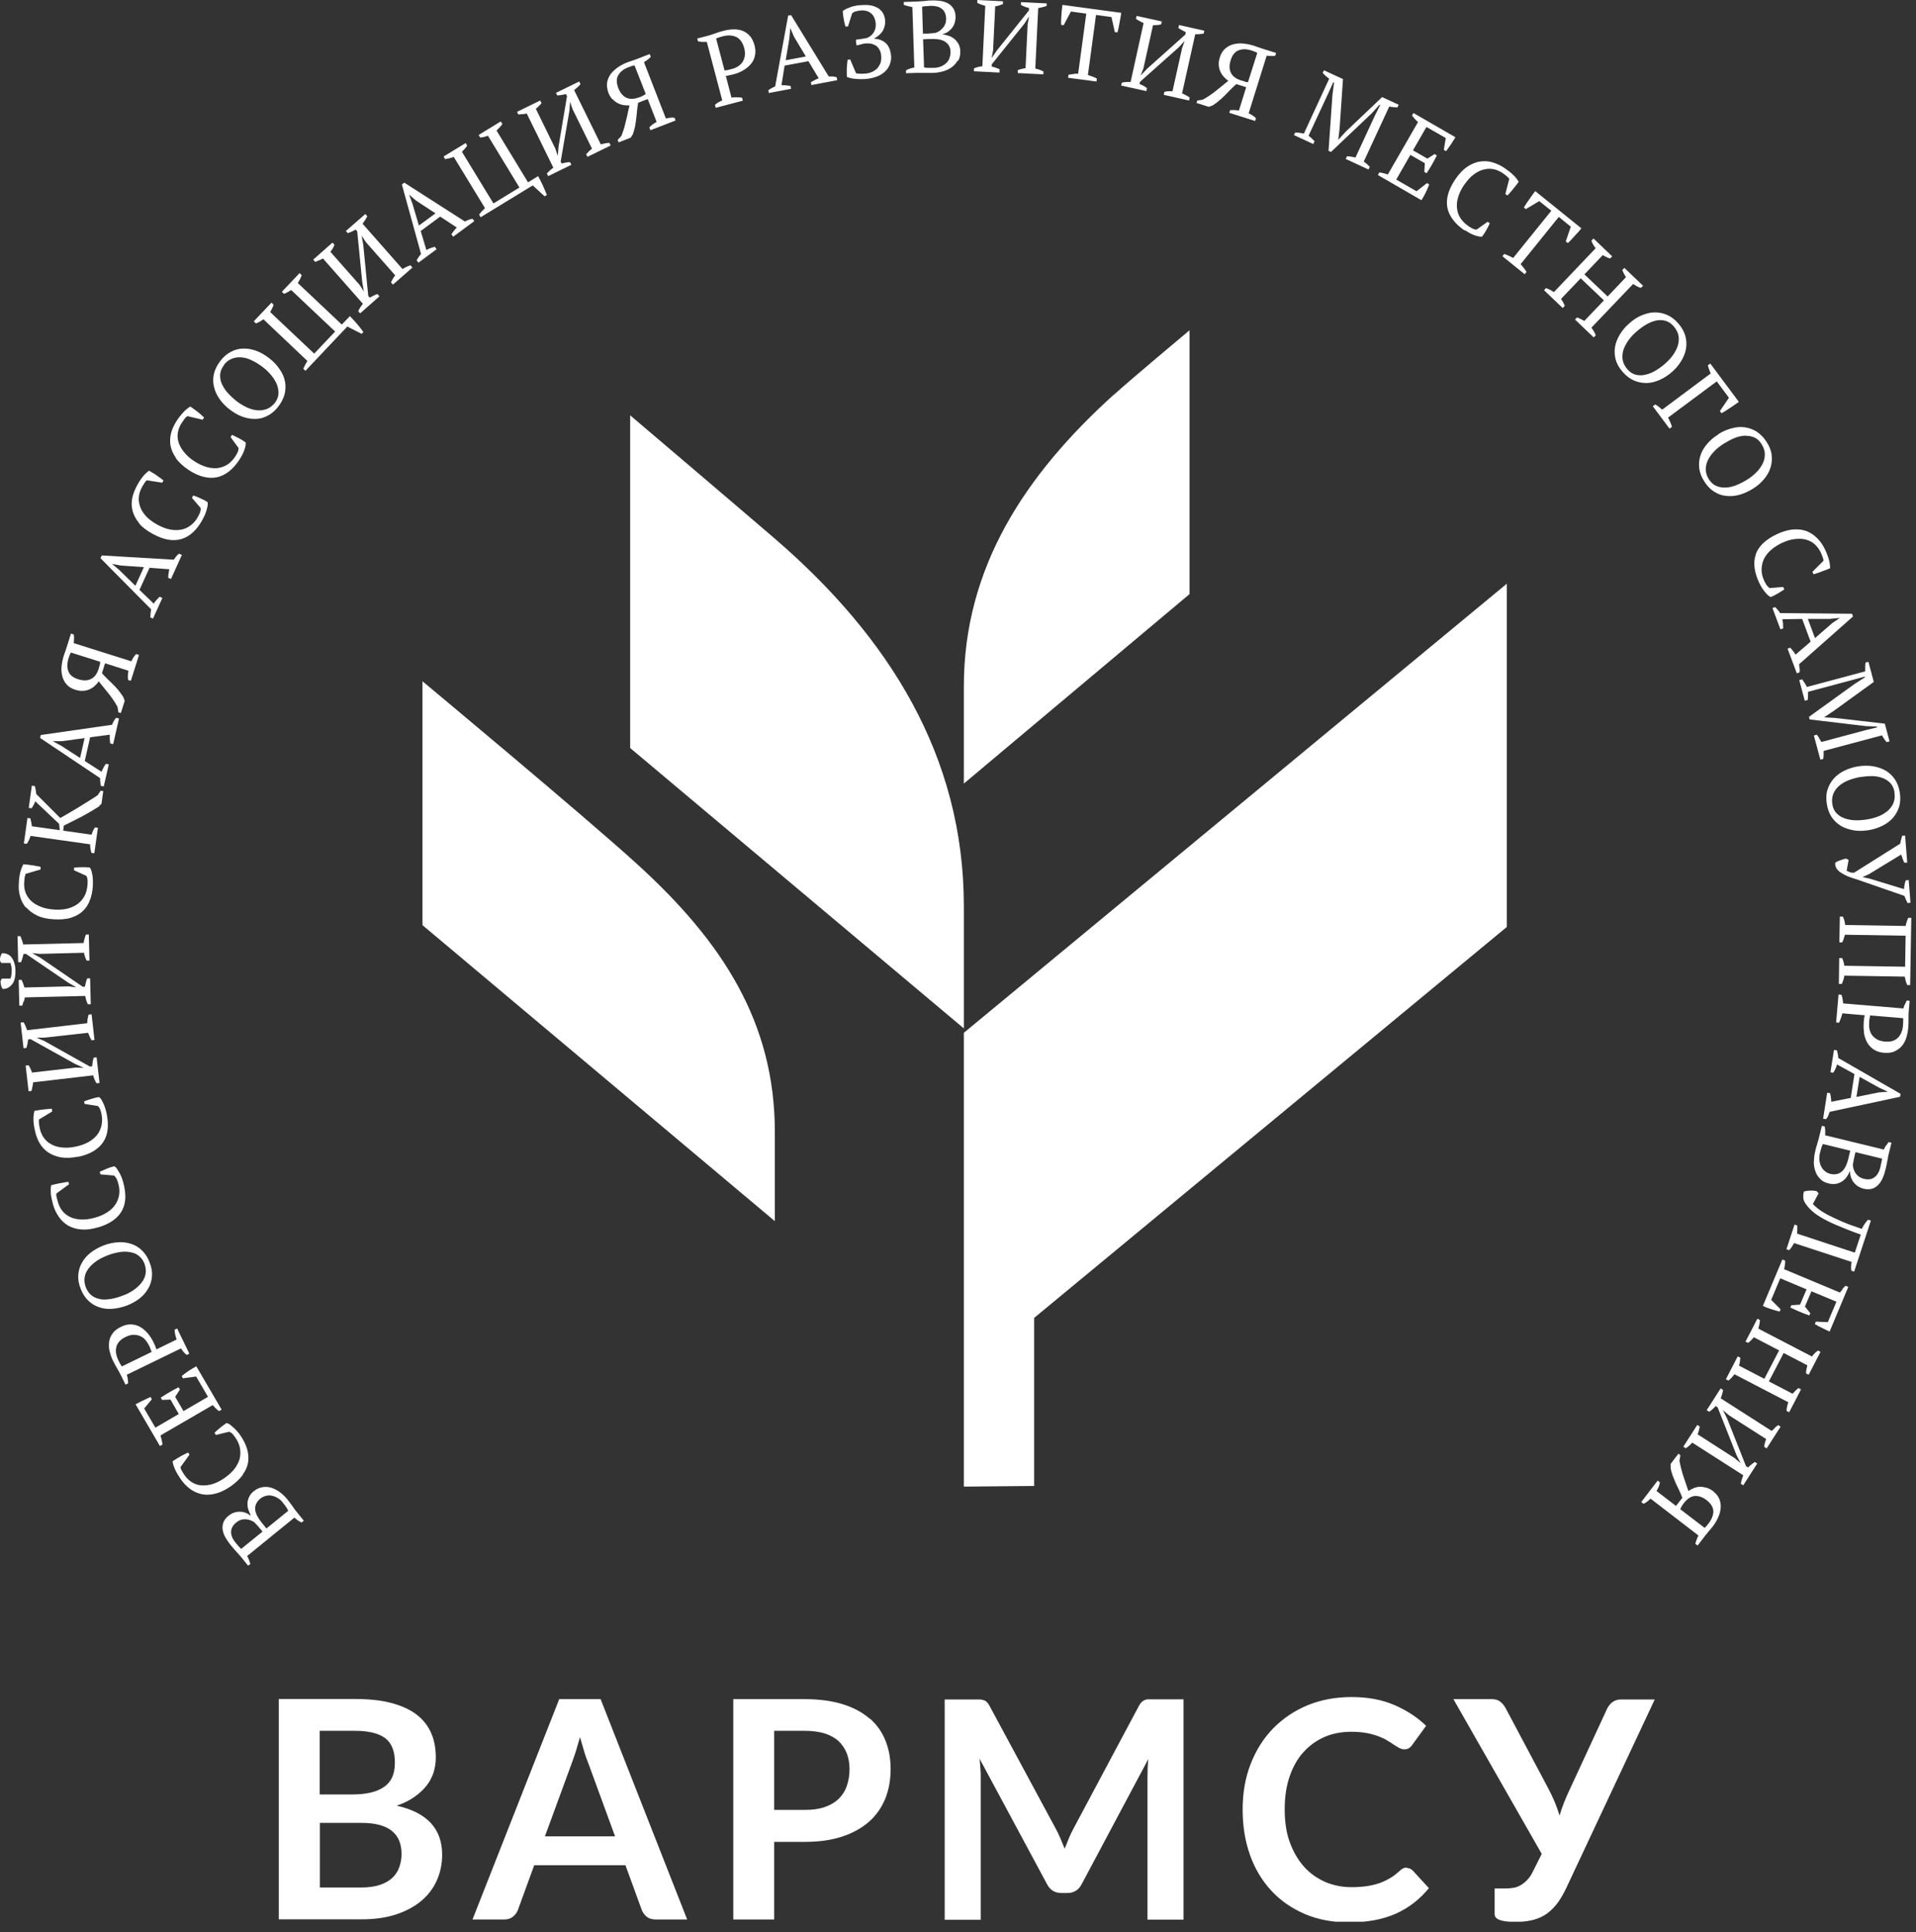 <svg width="118" height="119" viewBox="0 0 118 119" fill="none" xmlns="http://www.w3.org/2000/svg">
<rect x="0" y="0" width="118" height="119" fill="#333333" stroke="none"/>
<g clip-path="url(#clip0_884_8883)">
<path fill-rule="evenodd" clip-rule="evenodd" d="M92.8 35.95L59.36 63.61V91.56L63.69 91.52V81.17L92.8 57.09V35.95Z" fill="white"/>
<path fill-rule="evenodd" clip-rule="evenodd" d="M26.02 41.96V56.98L47.72 75.21V69.72C47.72 62.98 44.5 58.01 39.26 53.24C36.05 50.31 26.02 41.96 26.02 41.96Z" fill="white"/>
<path fill-rule="evenodd" clip-rule="evenodd" d="M59.36 55.81C59.36 46.56 54.74 39.24 47.76 33.21C45.53 31.29 38.81 25.58 38.81 25.58V46.07L59.36 63.34V55.82V55.81Z" fill="white"/>
<path fill-rule="evenodd" clip-rule="evenodd" d="M68.58 24.32C63.14 29.25 59.36 34.93 59.36 42.28V48.26L73.26 36.59V20.34C73.26 20.34 69.72 23.3 68.58 24.33V24.32Z" fill="white"/>
<path d="M19.65 16.04C19.73 16 19.81 15.96 19.89 15.92L22.35 18.71C22.24 18.84 22.14 19 22.06 19.16L22.18 19.3L23.37 18.25L23.25 18.11C23.17 18.13 23.1 18.16 23.02 18.2C22.94 18.24 22.86 18.28 22.77 18.33L22.68 18.23L22.37 15.06L22.27 14.52L22.54 14.92L24.34 16.96C24.28 17.03 24.23 17.11 24.19 17.18C24.15 17.25 24.11 17.32 24.08 17.39L24.2 17.53L25.4 16.48L25.28 16.34C25.13 16.39 24.96 16.46 24.79 16.57L22.33 13.78C22.39 13.7 22.44 13.63 22.49 13.55C22.54 13.47 22.58 13.4 22.62 13.32L22.5 13.18L21.3 14.23L21.42 14.36C21.49 14.34 21.57 14.3 21.65 14.27C21.73 14.23 21.82 14.19 21.9 14.14L22 14.25L22.31 17.38L22.41 17.95L22.15 17.55L20.35 15.51C20.41 15.43 20.46 15.36 20.5 15.29C20.54 15.22 20.57 15.15 20.6 15.08L20.48 14.94L19.29 15.99L19.41 16.13C19.5 16.1 19.58 16.06 19.66 16.03L19.65 16.04ZM9.25 38.02L9.42 38.1L10 36.83L9.83 36.75C9.69 36.89 9.56 37.03 9.47 37.18L8.59 36.33L9.21 34.97L10.43 35.06C10.41 35.14 10.39 35.23 10.38 35.32C10.37 35.41 10.36 35.5 10.36 35.59L10.53 35.66L11.2 34.18L11.03 34.1C10.96 34.15 10.9 34.2 10.85 34.27C10.8 34.34 10.75 34.4 10.7 34.47L6.27 34.21L6.19 34.38L9.31 37.53C9.28 37.68 9.26 37.84 9.26 38L9.25 38.02ZM7.34 35.1L6.9 34.73L7.44 34.83L8.86 34.93L8.34 36.08L7.34 35.1ZM4.11 42.16C4.24 42.31 4.41 42.41 4.63 42.48C4.8 42.53 4.95 42.56 5.1 42.55C5.25 42.55 5.38 42.51 5.5 42.46C5.62 42.41 5.73 42.34 5.83 42.25C5.93 42.16 6.01 42.07 6.08 41.96C6.17 42.08 6.26 42.19 6.36 42.31C6.46 42.43 6.55 42.55 6.65 42.67C6.75 42.79 6.85 42.92 6.95 43.07C7.05 43.21 7.15 43.37 7.24 43.54L7.29 43.87L7.44 43.92L7.68 43.17L7.59 42.92C7.5 42.78 7.4 42.65 7.3 42.52C7.2 42.4 7.09 42.28 6.98 42.17C6.87 42.06 6.75 41.94 6.63 41.83C6.51 41.72 6.4 41.59 6.28 41.46L6.47 40.85L7.91 41.31C7.87 41.52 7.86 41.71 7.89 41.88L8.06 41.93L8.56 40.34L8.39 40.28C8.28 40.39 8.18 40.53 8.09 40.73L4.54 39.61C4.55 39.5 4.56 39.4 4.56 39.31C4.56 39.22 4.56 39.14 4.54 39.08L4.37 39.02L4.13 39.79C4.09 39.91 4.05 40.03 4.01 40.15C3.97 40.27 3.93 40.36 3.91 40.44C3.85 40.64 3.81 40.85 3.79 41.06C3.77 41.27 3.79 41.47 3.84 41.66C3.89 41.85 3.98 42.02 4.11 42.16ZM4.22 40.54C4.24 40.48 4.26 40.42 4.29 40.35C4.32 40.28 4.34 40.22 4.37 40.19L6.17 40.76C6.17 40.82 6.17 40.88 6.14 40.96C6.12 41.04 6.1 41.11 6.08 41.18C5.98 41.5 5.82 41.72 5.6 41.82C5.38 41.93 5.13 41.93 4.83 41.84C4.5 41.74 4.29 41.57 4.21 41.34C4.12 41.11 4.13 40.85 4.22 40.54ZM8.56 32.23C8.76 32.47 9.04 32.68 9.4 32.88C9.75 33.07 10.07 33.19 10.37 33.24C10.67 33.29 10.95 33.27 11.2 33.19C11.45 33.11 11.69 32.97 11.9 32.77C12.11 32.57 12.3 32.32 12.47 32.01C12.51 31.93 12.56 31.84 12.6 31.75C12.64 31.66 12.68 31.56 12.71 31.46C12.74 31.36 12.76 31.27 12.78 31.18C12.8 31.09 12.8 31 12.78 30.92C12.64 30.83 12.48 30.75 12.32 30.68C12.16 30.61 12.02 30.55 11.9 30.52L11.82 30.66L12.36 31.29C12.36 31.29 12.37 31.4 12.34 31.49C12.32 31.58 12.27 31.69 12.2 31.81C12.08 32.04 11.93 32.22 11.75 32.35C11.57 32.49 11.38 32.58 11.16 32.62C10.94 32.66 10.71 32.66 10.46 32.61C10.21 32.56 9.96 32.46 9.7 32.32C9.41 32.16 9.18 31.99 9 31.8C8.82 31.61 8.7 31.41 8.63 31.21C8.56 31.01 8.53 30.81 8.55 30.61C8.57 30.41 8.63 30.22 8.73 30.03C8.78 29.94 8.83 29.85 8.89 29.76C8.95 29.67 9 29.61 9.04 29.58L9.99 29.73L10.07 29.59C10.01 29.54 9.94 29.49 9.86 29.43C9.78 29.37 9.7 29.32 9.62 29.26C9.54 29.2 9.46 29.15 9.38 29.11C9.3 29.06 9.24 29.02 9.18 28.99C9.05 29.08 8.92 29.2 8.8 29.35C8.68 29.5 8.55 29.69 8.42 29.94C8.29 30.19 8.19 30.44 8.14 30.7C8.09 30.97 8.1 31.22 8.17 31.48C8.24 31.74 8.37 31.98 8.57 32.22L8.56 32.23ZM10.83 28.22C11.01 28.47 11.27 28.71 11.61 28.94C11.94 29.16 12.25 29.3 12.55 29.37C12.85 29.44 13.12 29.45 13.38 29.39C13.64 29.33 13.88 29.21 14.11 29.03C14.34 28.85 14.55 28.61 14.74 28.32C14.79 28.24 14.84 28.16 14.89 28.07C14.94 27.98 14.98 27.89 15.02 27.79C15.06 27.7 15.09 27.6 15.11 27.51C15.13 27.42 15.14 27.33 15.13 27.25C15 27.15 14.85 27.06 14.69 26.98C14.53 26.9 14.4 26.83 14.29 26.78L14.2 26.92L14.69 27.59C14.69 27.59 14.69 27.7 14.66 27.79C14.63 27.88 14.57 27.98 14.5 28.1C14.36 28.32 14.19 28.49 14.01 28.61C13.82 28.73 13.62 28.8 13.4 28.83C13.18 28.85 12.95 28.83 12.71 28.76C12.47 28.69 12.22 28.57 11.97 28.41C11.69 28.23 11.48 28.03 11.32 27.83C11.16 27.63 11.05 27.42 10.99 27.22C10.93 27.01 10.92 26.81 10.96 26.61C11 26.41 11.07 26.23 11.19 26.05C11.25 25.96 11.31 25.88 11.37 25.79C11.44 25.71 11.49 25.65 11.54 25.63L12.48 25.85L12.57 25.71C12.51 25.66 12.44 25.6 12.37 25.53C12.3 25.47 12.22 25.4 12.14 25.34C12.06 25.28 11.98 25.22 11.91 25.17C11.84 25.12 11.77 25.07 11.72 25.04C11.58 25.12 11.45 25.23 11.31 25.37C11.18 25.51 11.03 25.69 10.88 25.92C10.73 26.15 10.61 26.4 10.54 26.66C10.47 26.92 10.46 27.18 10.5 27.44C10.55 27.7 10.66 27.96 10.84 28.21L10.83 28.22ZM13.49 24.53C13.65 24.77 13.86 25 14.12 25.2C14.38 25.4 14.64 25.56 14.92 25.66C15.2 25.76 15.46 25.81 15.73 25.8C16 25.8 16.25 25.73 16.49 25.6C16.73 25.48 16.95 25.29 17.14 25.04C17.33 24.79 17.46 24.54 17.53 24.27C17.59 24.01 17.6 23.75 17.55 23.49C17.5 23.23 17.39 22.98 17.22 22.74C17.06 22.5 16.85 22.27 16.59 22.07C16.33 21.87 16.07 21.71 15.79 21.61C15.52 21.51 15.25 21.46 14.98 21.47C14.71 21.47 14.46 21.54 14.22 21.67C13.98 21.79 13.76 21.98 13.57 22.23C13.38 22.48 13.25 22.73 13.18 23C13.12 23.26 13.11 23.52 13.17 23.78C13.22 24.04 13.33 24.29 13.49 24.53ZM13.79 22.47C13.94 22.29 14.1 22.16 14.29 22.09C14.48 22.02 14.67 21.99 14.88 22.01C15.09 22.03 15.3 22.09 15.52 22.2C15.74 22.3 15.95 22.44 16.17 22.6C16.39 22.76 16.56 22.94 16.72 23.13C16.87 23.32 16.99 23.51 17.06 23.7C17.13 23.89 17.16 24.08 17.15 24.27C17.13 24.46 17.06 24.64 16.93 24.81C16.78 24.99 16.62 25.12 16.43 25.19C16.24 25.26 16.05 25.29 15.84 25.27C15.63 25.25 15.42 25.19 15.2 25.09C14.98 24.99 14.76 24.85 14.55 24.69C14.34 24.52 14.16 24.35 14 24.17C13.84 23.99 13.73 23.8 13.65 23.61C13.57 23.42 13.55 23.23 13.56 23.04C13.58 22.85 13.66 22.66 13.8 22.48L13.79 22.47ZM16.23 19.67L18.93 22.23C18.81 22.43 18.73 22.59 18.68 22.71L18.81 22.84L21.39 20.11L22.27 20.56L22.38 20.45C22.33 20.38 22.27 20.3 22.2 20.21C22.13 20.12 22.06 20.03 21.98 19.94C21.9 19.85 21.83 19.76 21.75 19.68C21.68 19.6 21.61 19.53 21.55 19.47L21.05 19.99L18.34 17.43C18.44 17.28 18.52 17.12 18.58 16.95L18.45 16.82L17.36 17.97L17.49 18.1C17.57 18.07 17.65 18.03 17.72 17.99C17.79 17.95 17.86 17.91 17.93 17.86L20.64 20.42L19.35 21.78L16.64 19.22C16.74 19.05 16.81 18.9 16.85 18.77L16.72 18.64L15.63 19.79L15.76 19.92C15.94 19.85 16.1 19.76 16.23 19.66V19.67ZM80.96 8.7C80.9 8.64 80.84 8.58 80.78 8.52C80.72 8.46 80.65 8.41 80.59 8.36L81.78 5.8L82.11 5.07L82.16 5.09L82.06 5.85L81.82 9.29L81.97 9.36L84.49 6.97L84.96 6.45L85 6.47L84.67 7.13L83.48 9.7C83.39 9.68 83.3 9.67 83.22 9.65C83.13 9.64 83.05 9.63 82.96 9.62L82.88 9.79L84.28 10.44L84.36 10.28C84.31 10.22 84.25 10.16 84.19 10.11C84.13 10.06 84.06 10 83.99 9.95L85.56 6.56C85.64 6.58 85.73 6.59 85.81 6.6C85.89 6.6 85.98 6.61 86.06 6.62L86.14 6.45L85.12 5.98L82.89 8.1L82.42 8.61L82.5 7.93L82.71 4.87L81.54 4.33L81.46 4.49C81.52 4.56 81.59 4.62 81.65 4.68C81.72 4.74 81.79 4.8 81.86 4.85L80.3 8.23C80.21 8.21 80.12 8.19 80.03 8.18C79.94 8.17 79.85 8.16 79.77 8.16L79.69 8.32L80.88 8.87L80.96 8.7ZM108.13 34.17C108.04 34.42 108.02 34.69 108.06 34.98C108.1 35.27 108.19 35.57 108.34 35.89C108.38 35.97 108.42 36.06 108.48 36.15C108.53 36.24 108.59 36.32 108.65 36.4C108.71 36.48 108.77 36.55 108.84 36.62C108.91 36.69 108.97 36.74 109.05 36.77C109.21 36.71 109.36 36.63 109.51 36.54C109.66 36.45 109.79 36.37 109.89 36.3L109.82 36.15L108.99 36.22C108.99 36.22 108.9 36.16 108.84 36.09C108.78 36.02 108.72 35.92 108.66 35.79C108.55 35.56 108.49 35.33 108.49 35.1C108.49 34.88 108.53 34.66 108.62 34.46C108.71 34.26 108.85 34.07 109.04 33.9C109.23 33.73 109.45 33.58 109.72 33.45C110.02 33.31 110.3 33.22 110.55 33.2C110.81 33.17 111.04 33.18 111.24 33.24C111.45 33.3 111.62 33.39 111.77 33.53C111.92 33.67 112.04 33.83 112.13 34.02C112.17 34.11 112.22 34.21 112.25 34.31C112.29 34.41 112.31 34.49 112.3 34.54L111.62 35.22L111.69 35.37C111.77 35.35 111.85 35.32 111.94 35.29C112.03 35.26 112.13 35.23 112.22 35.19C112.31 35.15 112.4 35.12 112.49 35.09C112.57 35.05 112.65 35.02 112.71 35C112.71 34.84 112.69 34.67 112.64 34.48C112.59 34.3 112.51 34.08 112.39 33.83C112.27 33.58 112.12 33.35 111.93 33.16C111.74 32.97 111.53 32.82 111.28 32.72C111.03 32.62 110.76 32.59 110.45 32.61C110.14 32.63 109.8 32.73 109.43 32.9C109.07 33.07 108.79 33.26 108.57 33.47C108.35 33.69 108.2 33.92 108.12 34.17H108.13ZM105.82 26.76C105.54 26.93 105.31 27.13 105.12 27.36C104.93 27.58 104.8 27.82 104.72 28.07C104.64 28.32 104.62 28.58 104.65 28.85C104.69 29.12 104.79 29.39 104.96 29.65C105.13 29.92 105.32 30.12 105.55 30.27C105.78 30.42 106.02 30.51 106.28 30.54C106.54 30.57 106.82 30.56 107.1 30.48C107.38 30.41 107.66 30.28 107.94 30.11C108.22 29.94 108.45 29.74 108.64 29.51C108.83 29.29 108.96 29.05 109.04 28.8C109.12 28.55 109.14 28.29 109.11 28.02C109.08 27.75 108.97 27.48 108.8 27.22C108.63 26.95 108.43 26.75 108.21 26.6C107.98 26.45 107.74 26.36 107.47 26.32C107.21 26.28 106.93 26.3 106.65 26.38C106.37 26.45 106.09 26.57 105.81 26.75L105.82 26.76ZM107.5 26.84C107.7 26.84 107.89 26.87 108.06 26.95C108.23 27.03 108.38 27.17 108.5 27.37C108.62 27.57 108.69 27.77 108.69 27.97C108.69 28.17 108.65 28.37 108.56 28.55C108.47 28.73 108.34 28.92 108.17 29.09C108 29.26 107.8 29.42 107.57 29.56C107.34 29.7 107.12 29.81 106.89 29.9C106.66 29.98 106.45 30.03 106.24 30.03C106.04 30.03 105.85 30 105.68 29.92C105.51 29.84 105.37 29.71 105.25 29.53C105.12 29.33 105.06 29.13 105.05 28.93C105.05 28.73 105.09 28.54 105.18 28.35C105.27 28.16 105.4 27.98 105.57 27.8C105.74 27.62 105.94 27.47 106.17 27.32C106.4 27.18 106.62 27.06 106.85 26.97C107.07 26.88 107.29 26.84 107.49 26.83L107.5 26.84ZM109.33 37.39L109.16 37.45L109.65 38.76L109.82 38.7C109.82 38.5 109.81 38.31 109.77 38.14L110.99 38.12L111.51 39.52L110.58 40.32C110.54 40.25 110.49 40.17 110.43 40.1C110.37 40.03 110.32 39.96 110.26 39.89L110.09 39.95L110.66 41.47L110.83 41.41C110.84 41.33 110.85 41.25 110.83 41.16C110.81 41.07 110.81 40.99 110.8 40.91L114.12 37.97L114.06 37.8L109.63 37.76C109.55 37.63 109.45 37.51 109.33 37.39ZM112.74 38.11L113.31 38.06L112.85 38.37L111.78 39.3L111.34 38.12H112.74V38.11ZM100.34 19.92C100.09 20.13 99.9 20.37 99.75 20.62C99.6 20.87 99.5 21.13 99.46 21.39C99.42 21.65 99.44 21.91 99.51 22.17C99.59 22.43 99.73 22.68 99.94 22.91C100.15 23.15 100.37 23.32 100.62 23.43C100.87 23.54 101.12 23.59 101.39 23.59C101.66 23.59 101.92 23.52 102.19 23.41C102.46 23.29 102.72 23.13 102.96 22.92C103.21 22.7 103.4 22.47 103.55 22.22C103.7 21.97 103.8 21.71 103.84 21.45C103.88 21.19 103.86 20.93 103.79 20.67C103.71 20.41 103.57 20.16 103.36 19.92C103.15 19.68 102.93 19.51 102.68 19.4C102.43 19.29 102.18 19.24 101.91 19.24C101.64 19.24 101.38 19.31 101.11 19.42C100.84 19.53 100.58 19.7 100.34 19.92ZM102.01 19.74C102.21 19.7 102.4 19.71 102.58 19.76C102.76 19.81 102.93 19.93 103.08 20.1C103.23 20.28 103.33 20.46 103.37 20.66C103.41 20.86 103.39 21.06 103.34 21.26C103.28 21.46 103.18 21.66 103.04 21.86C102.9 22.06 102.73 22.24 102.52 22.42C102.32 22.6 102.11 22.74 101.9 22.86C101.69 22.98 101.48 23.05 101.28 23.09C101.08 23.13 100.89 23.12 100.71 23.07C100.53 23.02 100.37 22.91 100.23 22.75C100.08 22.57 99.98 22.39 99.94 22.19C99.9 21.99 99.92 21.79 99.97 21.59C100.03 21.39 100.13 21.19 100.27 20.99C100.41 20.79 100.58 20.6 100.78 20.43C100.98 20.25 101.19 20.1 101.4 19.98C101.61 19.86 101.81 19.78 102.01 19.74ZM105.36 23L102.37 25.23C102.24 25.11 102.1 25 101.94 24.91L101.79 25.02L102.82 26.4L102.97 26.29C102.91 26.09 102.83 25.9 102.73 25.72L105.73 23.49L106.48 24.5L105.92 25.32L106.02 25.45C106.1 25.41 106.18 25.36 106.28 25.3C106.37 25.24 106.47 25.18 106.57 25.11C106.67 25.04 106.76 24.98 106.85 24.92C106.94 24.86 107.02 24.8 107.09 24.75L105.33 22.39L105.18 22.5C105.2 22.59 105.23 22.67 105.26 22.76C105.29 22.85 105.33 22.93 105.36 23.01V23ZM114.06 53.76C114.06 53.76 113.97 53.73 113.93 53.72C113.89 53.7 113.85 53.69 113.81 53.67C113.77 53.65 113.75 53.64 113.73 53.62L113.85 52.96L113.69 52.88C113.69 52.88 113.59 52.9 113.53 52.92C113.47 52.94 113.41 52.96 113.35 52.98C113.29 53 113.23 53.03 113.17 53.05C113.11 53.08 113.07 53.11 113.03 53.13C113.01 53.25 113.03 53.36 113.09 53.46C113.15 53.56 113.23 53.65 113.35 53.73C113.47 53.81 113.61 53.89 113.79 53.97C113.97 54.04 114.18 54.11 114.41 54.18L117.29 55.18C117.32 55.27 117.36 55.36 117.39 55.43C117.42 55.5 117.46 55.56 117.48 55.62L117.66 55.6L117.55 54.2L117.37 54.22C117.31 54.37 117.28 54.55 117.26 54.76L115.13 54.11L114.71 54.02L115.1 53.84L117.09 52.63C117.12 52.72 117.15 52.81 117.18 52.9C117.21 52.99 117.25 53.06 117.28 53.13H117.46L117.33 51.47H117.15C117.12 51.56 117.1 51.64 117.08 51.72C117.06 51.8 117.04 51.88 117.03 51.96L114.17 53.76C114.17 53.76 114.1 53.74 114.06 53.73V53.76ZM115.35 47.19C115.06 47.15 114.75 47.15 114.43 47.2C114.11 47.25 113.82 47.35 113.56 47.48C113.3 47.61 113.08 47.78 112.91 47.98C112.74 48.18 112.62 48.41 112.54 48.67C112.46 48.93 112.46 49.22 112.51 49.53C112.56 49.84 112.66 50.11 112.81 50.33C112.96 50.55 113.15 50.73 113.38 50.87C113.61 51 113.87 51.09 114.16 51.14C114.45 51.19 114.76 51.18 115.08 51.13C115.4 51.08 115.69 50.98 115.95 50.85C116.21 50.72 116.43 50.55 116.6 50.35C116.77 50.15 116.89 49.92 116.97 49.66C117.04 49.4 117.05 49.11 117 48.8C116.95 48.49 116.85 48.22 116.7 48C116.55 47.78 116.36 47.6 116.13 47.46C115.9 47.33 115.64 47.24 115.35 47.19ZM116.67 48.8C116.71 49.03 116.69 49.24 116.62 49.43C116.55 49.62 116.43 49.78 116.28 49.92C116.12 50.06 115.93 50.18 115.71 50.27C115.49 50.36 115.24 50.43 114.98 50.47C114.71 50.51 114.46 50.53 114.22 50.52C113.98 50.51 113.76 50.46 113.57 50.39C113.38 50.32 113.22 50.21 113.09 50.07C112.96 49.93 112.88 49.75 112.85 49.54C112.81 49.31 112.83 49.1 112.9 48.91C112.97 48.72 113.09 48.56 113.24 48.42C113.4 48.28 113.59 48.16 113.81 48.07C114.03 47.98 114.28 47.91 114.54 47.86C114.81 47.82 115.06 47.8 115.3 47.8C115.54 47.8 115.76 47.85 115.95 47.92C116.14 47.99 116.3 48.1 116.43 48.24C116.56 48.38 116.64 48.57 116.68 48.8H116.67ZM27.93 9.64L29.87 12.82C29.7 12.98 29.58 13.11 29.51 13.22L29.6 13.38L32.81 11.42L33.54 12.09L33.68 12.01C33.65 11.93 33.61 11.84 33.57 11.74C33.53 11.64 33.48 11.53 33.43 11.42C33.38 11.31 33.33 11.21 33.28 11.11C33.23 11.01 33.18 10.93 33.14 10.85L32.52 11.23L30.58 8.04C30.71 7.92 30.83 7.79 30.94 7.64L30.84 7.48L29.48 8.31L29.57 8.47C29.66 8.47 29.74 8.45 29.82 8.43C29.9 8.41 29.98 8.39 30.05 8.36L31.99 11.55L30.39 12.53L28.45 9.35C28.59 9.21 28.7 9.08 28.77 8.97L28.68 8.81L27.32 9.64L27.41 9.8C27.61 9.77 27.78 9.73 27.93 9.67V9.64ZM111.27 42.29C111.23 42.21 111.19 42.13 111.14 42.06C111.09 41.99 111.04 41.91 110.99 41.84L110.81 41.89L111.15 43.16L111.33 43.11C111.34 43.02 111.35 42.94 111.35 42.86C111.35 42.78 111.35 42.69 111.35 42.61L114.08 41.88L114.85 41.67V41.72L114.21 42.13L111.41 44.15L111.45 44.31L114.9 44.72L115.6 44.75V44.8L114.9 44.97L112.17 45.7C112.13 45.62 112.08 45.54 112.04 45.47C112 45.39 111.95 45.32 111.89 45.25L111.71 45.3L112.11 46.79L112.29 46.74C112.3 46.66 112.31 46.58 112.31 46.5C112.31 46.42 112.31 46.33 112.31 46.25L115.91 45.29C115.95 45.37 115.99 45.44 116.04 45.51C116.09 45.58 116.14 45.65 116.19 45.71L116.37 45.66L116.08 44.57L113.03 44.22L112.34 44.18L112.91 43.8L115.4 42L115.07 40.76L114.89 40.81C114.88 40.9 114.87 40.99 114.87 41.08C114.87 41.17 114.87 41.26 114.87 41.35L111.28 42.31L111.27 42.29ZM48.72 5.48L48.69 5.3C48.5 5.26 48.31 5.24 48.13 5.25L48.32 4.04L49.79 3.77L50.42 4.82C50.34 4.85 50.26 4.89 50.18 4.93C50.1 4.97 50.02 5.02 49.94 5.06L49.97 5.24L51.56 4.94L51.53 4.76C51.45 4.73 51.37 4.72 51.29 4.71C51.21 4.71 51.12 4.71 51.04 4.71L48.72 0.93L48.54 0.96L47.74 5.32C47.6 5.38 47.46 5.46 47.32 5.55L47.35 5.73L48.72 5.47V5.48ZM48.62 2.32L48.67 1.75H48.68L48.9 2.26L49.63 3.48L48.39 3.71L48.62 2.33V2.32ZM37.7 6.08C37.8 6.19 37.9 6.27 38.02 6.34C38.13 6.4 38.26 6.45 38.39 6.47C38.52 6.49 38.65 6.5 38.77 6.49C38.74 6.63 38.7 6.78 38.67 6.92C38.64 7.07 38.61 7.22 38.57 7.37C38.53 7.52 38.49 7.68 38.45 7.85C38.4 8.02 38.34 8.19 38.27 8.37L38.04 8.62L38.1 8.77L38.84 8.48L38.98 8.26C39.03 8.1 39.08 7.94 39.11 7.79C39.14 7.63 39.16 7.48 39.18 7.32C39.2 7.16 39.22 7 39.23 6.84C39.25 6.68 39.27 6.51 39.3 6.33L39.89 6.1L40.44 7.51C40.25 7.61 40.1 7.72 39.99 7.85L40.06 8.02L41.61 7.42L41.54 7.25C41.39 7.23 41.21 7.25 41.01 7.3L39.66 3.83C39.76 3.77 39.84 3.71 39.91 3.66C39.98 3.6 40.04 3.55 40.08 3.5L40.01 3.33L39.26 3.62C39.14 3.67 39.02 3.71 38.9 3.75C38.78 3.79 38.68 3.82 38.61 3.85C38.41 3.93 38.22 4.03 38.05 4.15C37.87 4.27 37.73 4.41 37.61 4.56C37.5 4.72 37.42 4.89 37.39 5.08C37.36 5.27 37.39 5.47 37.46 5.69C37.52 5.85 37.6 5.99 37.7 6.1V6.08ZM38.08 4.63C38.2 4.42 38.41 4.25 38.71 4.14C38.76 4.12 38.83 4.1 38.9 4.07C38.97 4.05 39.03 4.03 39.08 4.03L39.77 5.79C39.77 5.79 39.67 5.86 39.59 5.9C39.52 5.94 39.45 5.97 39.38 5.99C39.06 6.11 38.8 6.12 38.58 6.02C38.36 5.92 38.2 5.72 38.08 5.43C37.96 5.11 37.95 4.84 38.08 4.63ZM61.58 4.28C61.51 4.24 61.43 4.21 61.35 4.18C61.26 4.15 61.18 4.12 61.08 4.1V3.96L63.08 1.47L63.38 1.01L63.29 1.48L63.16 4.2C63.07 4.21 62.98 4.23 62.9 4.25C62.82 4.27 62.74 4.3 62.68 4.32V4.5L64.26 4.58V4.4C64.13 4.33 63.96 4.27 63.76 4.22L63.94 0.5C64.03 0.48 64.12 0.46 64.21 0.44C64.3 0.42 64.38 0.4 64.46 0.36V0.21L62.88 0.13V0.31C62.94 0.34 63.02 0.37 63.1 0.41C63.19 0.44 63.27 0.47 63.37 0.49V0.64L61.4 3.1L61.07 3.58L61.16 3.11L61.29 0.39C61.39 0.37 61.47 0.36 61.55 0.33C61.63 0.3 61.7 0.28 61.77 0.25V0.08L60.19 0V0.18C60.26 0.22 60.35 0.25 60.43 0.28C60.52 0.31 60.6 0.34 60.68 0.36L60.5 4.08C60.32 4.1 60.15 4.14 59.98 4.21V4.39L61.56 4.47V4.29L61.58 4.28ZM32.18 7.04C32.27 7.02 32.36 7.01 32.44 6.99L34.08 10.33C33.93 10.43 33.8 10.55 33.68 10.69L33.76 10.85L35.19 10.15L35.11 9.99C35.03 9.99 34.95 9.99 34.86 10.01C34.77 10.03 34.68 10.05 34.59 10.07L34.53 9.95L35.07 6.81L35.11 6.27L35.26 6.72L36.46 9.16C36.38 9.22 36.32 9.27 36.26 9.33C36.2 9.39 36.15 9.45 36.1 9.5L36.18 9.66L37.61 8.96L37.53 8.8C37.37 8.8 37.19 8.84 37 8.89L35.36 5.55C35.43 5.49 35.5 5.43 35.57 5.37C35.64 5.31 35.7 5.25 35.75 5.18L35.67 5.02L34.24 5.72L34.32 5.88C34.4 5.88 34.48 5.86 34.57 5.85C34.66 5.84 34.75 5.82 34.85 5.79L34.92 5.92L34.4 9.02L34.35 9.6L34.2 9.15L33 6.7C33.08 6.64 33.14 6.58 33.2 6.52C33.26 6.46 33.31 6.41 33.35 6.35L33.27 6.19L31.84 6.89L31.92 7.05C32.01 7.05 32.1 7.03 32.19 7.02L32.18 7.04ZM95.7 17.99C95.55 17.89 95.39 17.81 95.22 17.74L95.09 17.87L96.24 18.97L96.37 18.84C96.34 18.77 96.31 18.69 96.27 18.62C96.23 18.55 96.18 18.48 96.14 18.41L97.35 17.14L98.78 18.5L97.57 19.77C97.43 19.68 97.28 19.61 97.13 19.55L97 19.68L98.15 20.78L98.28 20.65C98.25 20.58 98.21 20.5 98.17 20.42C98.12 20.34 98.07 20.26 98.01 20.18L100.58 17.49C100.66 17.54 100.73 17.59 100.81 17.63C100.89 17.68 100.97 17.71 101.06 17.73L101.19 17.6L100.04 16.5L99.91 16.63C99.94 16.7 99.97 16.78 100.01 16.85C100.05 16.92 100.09 17 100.14 17.07L99.01 18.26L97.58 16.9L98.71 15.71C98.78 15.76 98.86 15.8 98.93 15.83C99 15.87 99.08 15.9 99.16 15.92L99.29 15.79L98.14 14.69L98.01 14.82C98.06 14.98 98.15 15.13 98.27 15.29L95.7 17.99ZM94.79 12.38L95.54 12.98L93.19 15.89C93.09 15.83 93 15.79 92.91 15.75C92.82 15.71 92.73 15.67 92.64 15.64L92.53 15.78L93.9 16.89L94.01 16.75C93.97 16.67 93.91 16.59 93.85 16.51C93.79 16.43 93.72 16.35 93.65 16.27L96 13.36L96.74 13.96L96.43 14.87L96.56 14.97C96.63 14.91 96.69 14.84 96.77 14.76C96.85 14.68 96.91 14.6 96.99 14.52C97.06 14.44 97.14 14.36 97.21 14.28C97.28 14.2 97.34 14.13 97.39 14.06L94.55 11.77C94.5 11.84 94.44 11.91 94.38 12C94.32 12.09 94.25 12.17 94.19 12.27C94.12 12.36 94.06 12.45 94 12.54C93.94 12.63 93.89 12.71 93.85 12.78L93.97 12.88L94.79 12.39V12.38ZM65.95 0.71L66.9 0.84L66.4 4.54C66.29 4.54 66.19 4.54 66.09 4.56C65.99 4.57 65.9 4.59 65.8 4.61L65.78 4.79L67.53 5.02L67.55 4.84C67.47 4.79 67.38 4.75 67.29 4.72C67.2 4.69 67.1 4.65 67 4.62L67.5 0.92L68.45 1.05L68.66 1.98L68.82 2C68.84 1.91 68.87 1.82 68.89 1.71C68.91 1.6 68.93 1.5 68.95 1.39C68.97 1.28 68.99 1.17 69.01 1.07C69.03 0.97 69.04 0.87 69.05 0.79L65.43 0.3C65.42 0.38 65.41 0.48 65.4 0.58C65.39 0.69 65.38 0.8 65.37 0.91C65.37 1.02 65.35 1.13 65.35 1.24C65.35 1.35 65.35 1.44 65.35 1.53L65.51 1.55L65.96 0.7L65.95 0.71ZM6.21 48.4L6.39 48.44L6.7 47.08L6.52 47.04C6.41 47.2 6.32 47.37 6.25 47.53L5.22 46.87L5.55 45.41L6.76 45.25C6.76 45.34 6.76 45.42 6.76 45.52C6.76 45.61 6.78 45.7 6.79 45.79L6.97 45.83L7.33 44.25L7.15 44.21C7.09 44.27 7.05 44.34 7.01 44.41C6.97 44.48 6.93 44.56 6.9 44.64L2.51 45.27L2.47 45.45L6.16 47.92C6.16 48.07 6.18 48.23 6.21 48.39V48.4ZM4.93 46.68L3.75 45.92L3.25 45.65H3.8L5.21 45.46L4.93 46.69V46.68ZM9.88 88.41L13.1 86.54C13.23 86.69 13.36 86.82 13.49 86.91L13.65 86.82L12.09 84.15C11.93 84.24 11.77 84.33 11.62 84.43C11.47 84.53 11.33 84.64 11.19 84.75L11.27 84.89L12.08 84.78L12.81 86.03L11.3 86.91L10.79 86.03L11.08 85.58L11 85.44C10.61 85.64 10.25 85.85 9.9 86.08L9.98 86.22L10.5 86.2L11.01 87.09L9.57 87.93L8.88 86.75L9.35 86.18L9.27 86.04C9.11 86.11 8.96 86.18 8.8 86.26C8.65 86.34 8.5 86.41 8.35 86.49L9.85 89.06L10.01 88.97C10 88.88 9.98 88.79 9.96 88.7C9.94 88.61 9.92 88.52 9.89 88.44L9.88 88.41ZM109.31 87.95C109.24 88.01 109.18 88.07 109.11 88.13L105.97 86.12C106.04 85.96 106.09 85.79 106.12 85.61L105.97 85.51L105.11 86.85L105.26 86.95C105.33 86.91 105.39 86.86 105.46 86.8C105.53 86.74 105.59 86.68 105.66 86.6L105.78 86.67L106.95 89.63L107.2 90.12L106.84 89.81L104.55 88.34C104.59 88.25 104.61 88.17 104.63 88.09C104.65 88.01 104.67 87.93 104.68 87.86L104.53 87.76L103.67 89.1L103.82 89.2C103.96 89.11 104.09 89 104.22 88.85L107.36 90.86C107.33 90.95 107.3 91.04 107.27 91.13C107.25 91.22 107.22 91.3 107.21 91.38L107.36 91.48L108.22 90.14L108.07 90.04C108.01 90.08 107.94 90.14 107.87 90.19C107.8 90.25 107.73 90.31 107.66 90.38L107.53 90.3L106.37 87.37L106.11 86.85L106.47 87.16L108.77 88.63C108.74 88.72 108.71 88.81 108.69 88.88C108.67 88.95 108.66 89.03 108.65 89.11L108.8 89.21L109.66 87.87L109.51 87.77C109.44 87.82 109.37 87.88 109.3 87.94L109.31 87.95ZM89.63 8.45L87.05 6.96L86.96 7.12C87.02 7.19 87.08 7.26 87.14 7.33C87.2 7.4 87.27 7.46 87.33 7.52L85.47 10.75C85.28 10.68 85.11 10.64 84.95 10.62L84.86 10.78L87.54 12.33C87.64 12.17 87.73 12.02 87.81 11.85C87.89 11.69 87.96 11.52 88.02 11.36L87.88 11.28L87.24 11.78L85.99 11.06L86.86 9.54L87.75 10.05L87.72 10.59L87.86 10.67C88.1 10.31 88.31 9.94 88.49 9.57L88.35 9.49L87.91 9.77L87.02 9.26L87.85 7.82L89.04 8.5L88.92 9.23L89.06 9.31C89.16 9.17 89.26 9.03 89.36 8.89C89.45 8.75 89.54 8.61 89.63 8.46V8.45ZM105.52 91.85C105.38 91.74 105.24 91.67 105.1 91.63C104.96 91.59 104.83 91.57 104.7 91.57C104.57 91.57 104.44 91.6 104.32 91.65C104.2 91.7 104.09 91.76 103.98 91.83C103.93 91.69 103.89 91.55 103.84 91.41C103.79 91.27 103.74 91.12 103.69 90.97C103.64 90.82 103.59 90.66 103.55 90.5C103.5 90.33 103.47 90.15 103.43 89.96L103.49 89.63L103.37 89.53L102.89 90.16V90.43C102.92 90.6 102.97 90.75 103.02 90.9C103.08 91.05 103.14 91.19 103.2 91.34C103.27 91.49 103.34 91.63 103.41 91.78C103.48 91.93 103.55 92.08 103.61 92.25L103.22 92.75L102.02 91.83C102.13 91.65 102.2 91.47 102.23 91.3L102.09 91.19L101.08 92.51L101.22 92.62C101.36 92.56 101.5 92.45 101.65 92.3L104.6 94.57C104.55 94.67 104.51 94.77 104.48 94.85C104.45 94.93 104.43 95.01 104.41 95.08L104.55 95.19L105.04 94.55C105.12 94.45 105.2 94.35 105.28 94.26C105.36 94.17 105.43 94.09 105.48 94.02C105.61 93.85 105.72 93.67 105.81 93.47C105.9 93.28 105.95 93.08 105.97 92.89C105.99 92.7 105.96 92.51 105.89 92.33C105.82 92.15 105.69 91.99 105.51 91.85H105.52ZM105.24 93.81C105.24 93.81 105.16 93.91 105.11 93.97C105.06 94.03 105.02 94.07 104.98 94.1L103.48 92.95C103.5 92.9 103.53 92.84 103.57 92.77C103.61 92.7 103.66 92.64 103.7 92.58C103.91 92.31 104.13 92.16 104.37 92.14C104.61 92.12 104.85 92.2 105.1 92.39C105.37 92.6 105.51 92.83 105.52 93.07C105.52 93.31 105.43 93.56 105.23 93.82L105.24 93.81ZM90.22 14.18C90.3 14.23 90.38 14.28 90.47 14.33C90.56 14.38 90.65 14.43 90.74 14.46C90.83 14.5 90.92 14.53 91.01 14.55C91.1 14.57 91.19 14.58 91.27 14.58C91.37 14.45 91.47 14.3 91.55 14.15C91.64 13.99 91.7 13.86 91.75 13.75L91.62 13.66L90.94 14.14C90.94 14.14 90.83 14.14 90.74 14.1C90.65 14.06 90.55 14.01 90.44 13.93C90.23 13.78 90.06 13.62 89.94 13.43C89.82 13.24 89.75 13.04 89.73 12.81C89.71 12.59 89.73 12.36 89.81 12.12C89.88 11.88 90 11.64 90.17 11.39C90.36 11.12 90.55 10.9 90.76 10.75C90.97 10.59 91.17 10.49 91.38 10.44C91.59 10.39 91.79 10.38 91.98 10.42C92.18 10.46 92.36 10.54 92.54 10.66C92.63 10.72 92.71 10.78 92.79 10.85C92.87 10.92 92.93 10.97 92.95 11.02L92.71 11.95L92.84 12.04C92.9 11.98 92.95 11.92 93.02 11.84C93.09 11.77 93.15 11.69 93.21 11.61C93.27 11.53 93.33 11.46 93.39 11.39C93.44 11.32 93.49 11.26 93.53 11.2C93.45 11.06 93.35 10.92 93.21 10.79C93.07 10.65 92.89 10.51 92.66 10.35C92.43 10.19 92.18 10.08 91.92 10C91.66 9.92 91.4 9.91 91.14 9.95C90.88 9.99 90.62 10.1 90.36 10.27C90.11 10.44 89.86 10.7 89.63 11.04C89.41 11.37 89.26 11.67 89.18 11.97C89.1 12.26 89.09 12.54 89.14 12.8C89.19 13.06 89.31 13.3 89.49 13.54C89.66 13.77 89.9 13.99 90.19 14.19L90.22 14.18ZM59.01 3.75C59.1 3.58 59.15 3.39 59.14 3.16C59.14 2.98 59.1 2.83 59.03 2.71C58.96 2.59 58.88 2.48 58.78 2.4C58.68 2.32 58.57 2.25 58.44 2.21C58.31 2.17 58.19 2.13 58.06 2.12V2.1C58.2 2.06 58.32 2.01 58.42 1.93C58.52 1.85 58.61 1.77 58.67 1.67C58.74 1.57 58.78 1.47 58.81 1.36C58.84 1.25 58.85 1.14 58.85 1.03C58.85 0.81 58.79 0.64 58.7 0.5C58.61 0.37 58.49 0.26 58.35 0.19C58.21 0.12 58.05 0.07 57.87 0.05C57.7 0.03 57.52 0.02 57.36 0.03C57.24 0.03 57.14 0.03 57.05 0.05C56.96 0.07 56.87 0.06 56.79 0.07C56.71 0.08 56.63 0.08 56.56 0.09C56.49 0.09 56.41 0.1 56.33 0.1L55.66 0.12V0.3C55.75 0.33 55.84 0.36 55.93 0.38C56.02 0.4 56.11 0.42 56.19 0.44L56.31 4.16C56.13 4.19 55.96 4.24 55.8 4.33V4.51L56.41 4.49C56.58 4.49 56.76 4.49 56.94 4.49C57.12 4.49 57.29 4.49 57.44 4.49C57.65 4.49 57.86 4.45 58.06 4.4C58.26 4.35 58.44 4.26 58.6 4.15C58.76 4.04 58.88 3.9 58.98 3.73L59.01 3.75ZM56.78 0.41C56.84 0.41 56.91 0.39 57 0.38C57.09 0.38 57.2 0.37 57.33 0.36C57.61 0.36 57.83 0.41 58 0.54C58.17 0.67 58.26 0.88 58.27 1.15C58.27 1.35 58.22 1.53 58.1 1.68C57.98 1.83 57.83 1.95 57.64 2.02C57.58 2.03 57.5 2.04 57.4 2.05C57.3 2.05 57.22 2.07 57.15 2.07H56.84L56.79 0.4L56.78 0.41ZM58.47 3.6C58.42 3.72 58.35 3.82 58.26 3.9C58.17 3.98 58.06 4.05 57.93 4.1C57.8 4.15 57.66 4.18 57.51 4.18C57.33 4.18 57.2 4.18 57.12 4.18C57.04 4.18 56.97 4.16 56.91 4.15L56.85 2.42L57.32 2.4C57.47 2.4 57.63 2.4 57.77 2.42C57.92 2.44 58.04 2.48 58.16 2.54C58.27 2.6 58.36 2.69 58.43 2.79C58.5 2.9 58.54 3.04 58.54 3.2C58.54 3.33 58.52 3.46 58.47 3.58V3.6ZM73.87 2.1C73.96 2.1 74.05 2.08 74.13 2.07L74.17 1.89L72.61 1.54L72.57 1.72C72.63 1.76 72.7 1.81 72.78 1.85C72.86 1.89 72.94 1.94 73.03 1.98L73 2.13L70.65 4.23L70.25 4.65L70.42 4.21L71.01 1.55C71.11 1.55 71.2 1.55 71.28 1.54C71.36 1.54 71.44 1.52 71.51 1.5L71.55 1.32L70 0.98L69.96 1.16C70.03 1.21 70.11 1.26 70.19 1.3C70.27 1.34 70.35 1.39 70.43 1.42L69.63 5.05C69.45 5.04 69.27 5.05 69.09 5.09L69.05 5.27L70.6 5.61L70.64 5.43C70.58 5.38 70.51 5.34 70.43 5.29C70.35 5.25 70.27 5.21 70.18 5.17L70.21 5.04L72.59 2.92L72.96 2.52L72.8 2.97L72.21 5.62C72.12 5.62 72.03 5.62 71.94 5.62C71.86 5.62 71.78 5.64 71.71 5.66L71.67 5.84L73.23 6.19L73.27 6.01C73.14 5.91 72.98 5.83 72.8 5.75L73.61 2.11C73.71 2.11 73.8 2.11 73.89 2.1H73.87ZM54.52 2.63C54.43 2.55 54.33 2.5 54.21 2.45C54.09 2.41 53.97 2.39 53.85 2.38V2.36C54.1 2.23 54.28 2.06 54.39 1.86C54.49 1.66 54.53 1.46 54.51 1.24C54.49 1.02 54.42 0.85 54.32 0.72C54.22 0.59 54.09 0.49 53.94 0.43C53.79 0.36 53.63 0.33 53.46 0.31C53.29 0.3 53.12 0.31 52.95 0.32C52.86 0.32 52.77 0.34 52.67 0.36C52.57 0.38 52.47 0.4 52.38 0.44C52.29 0.47 52.2 0.51 52.11 0.55C52.02 0.59 51.95 0.64 51.9 0.7C51.91 0.87 51.94 1.04 51.97 1.22C52 1.39 52.04 1.53 52.07 1.64L52.23 1.62L52.48 0.82C52.48 0.82 52.56 0.75 52.64 0.72C52.72 0.69 52.83 0.67 52.96 0.65C53.23 0.62 53.46 0.67 53.63 0.81C53.8 0.94 53.9 1.15 53.93 1.42C53.95 1.62 53.92 1.8 53.83 1.96C53.74 2.12 53.61 2.24 53.42 2.33C53.35 2.35 53.27 2.36 53.17 2.38C53.07 2.4 52.99 2.41 52.92 2.42L52.72 2.44C52.71 2.55 52.72 2.68 52.76 2.8L53.23 2.68C53.36 2.67 53.48 2.67 53.59 2.68C53.71 2.7 53.81 2.74 53.91 2.79C54.01 2.84 54.08 2.93 54.15 3.04C54.22 3.15 54.26 3.28 54.27 3.45C54.28 3.59 54.27 3.72 54.24 3.84C54.2 3.96 54.14 4.07 54.06 4.17C53.98 4.27 53.88 4.34 53.75 4.41C53.63 4.47 53.49 4.51 53.34 4.53C53.29 4.53 53.23 4.53 53.17 4.54C53.11 4.54 53.05 4.54 52.99 4.54C52.93 4.54 52.88 4.54 52.83 4.53C52.78 4.53 52.75 4.52 52.72 4.51L52.36 3.66L52.2 3.68C52.19 3.77 52.18 3.86 52.17 3.95C52.17 4.05 52.15 4.14 52.15 4.24C52.15 4.34 52.15 4.43 52.15 4.51C52.15 4.6 52.15 4.67 52.16 4.74C52.31 4.8 52.49 4.84 52.71 4.86C52.93 4.88 53.15 4.88 53.38 4.86C53.59 4.84 53.79 4.79 53.99 4.72C54.18 4.65 54.35 4.55 54.49 4.42C54.63 4.29 54.73 4.15 54.8 3.97C54.87 3.79 54.9 3.59 54.87 3.37C54.85 3.2 54.81 3.05 54.75 2.93C54.69 2.81 54.62 2.71 54.53 2.64L54.52 2.63ZM75.76 6.78L75.71 6.95L77.3 7.45L77.35 7.28C77.24 7.17 77.1 7.07 76.9 6.98L78.01 3.43C78.12 3.44 78.23 3.45 78.31 3.45C78.4 3.45 78.48 3.45 78.54 3.43L78.59 3.26L77.82 3.02C77.7 2.98 77.58 2.94 77.46 2.9C77.34 2.86 77.25 2.82 77.17 2.8C76.97 2.74 76.76 2.7 76.55 2.68C76.34 2.66 76.14 2.68 75.95 2.73C75.76 2.78 75.6 2.87 75.45 3C75.3 3.13 75.2 3.3 75.13 3.52C75.08 3.69 75.05 3.84 75.06 3.99C75.06 4.13 75.1 4.27 75.15 4.39C75.2 4.51 75.27 4.62 75.36 4.72C75.45 4.82 75.54 4.9 75.65 4.98C75.53 5.07 75.42 5.16 75.3 5.26C75.18 5.36 75.07 5.45 74.94 5.55C74.82 5.65 74.69 5.75 74.54 5.85C74.4 5.95 74.24 6.05 74.07 6.14L73.74 6.19L73.69 6.34L74.44 6.58L74.69 6.49C74.83 6.4 74.96 6.3 75.08 6.2C75.2 6.1 75.32 5.99 75.43 5.88C75.54 5.77 75.66 5.65 75.77 5.53C75.88 5.41 76.01 5.3 76.14 5.18L76.75 5.37L76.3 6.81C76.09 6.77 75.9 6.77 75.73 6.79L75.76 6.78ZM76.67 5.02C76.59 5 76.52 4.98 76.45 4.96C76.13 4.86 75.91 4.7 75.81 4.49C75.7 4.27 75.7 4.02 75.79 3.72C75.89 3.39 76.06 3.18 76.28 3.1C76.51 3.01 76.77 3.01 77.08 3.11C77.14 3.13 77.2 3.15 77.27 3.18C77.34 3.21 77.4 3.23 77.43 3.26L76.86 5.06C76.8 5.06 76.74 5.06 76.66 5.03L76.67 5.02ZM117.31 61.85C117.28 61.93 117.25 62.02 117.22 62.11L113.51 61.8C113.51 61.71 113.49 61.63 113.48 61.54C113.47 61.45 113.44 61.36 113.41 61.27L113.23 61.25L113.08 62.97L113.26 62.99C113.3 62.9 113.34 62.81 113.37 62.72C113.41 62.62 113.44 62.52 113.46 62.41L114.84 62.53C114.84 62.53 114.83 62.58 114.82 62.63C114.81 62.68 114.8 62.72 114.8 62.77C114.8 62.82 114.79 62.87 114.78 62.91C114.78 62.95 114.78 62.99 114.78 63.01C114.76 63.23 114.78 63.44 114.8 63.65C114.84 63.86 114.9 64.05 115 64.22C115.1 64.39 115.23 64.53 115.4 64.64C115.57 64.75 115.77 64.82 116.02 64.84C116.28 64.86 116.5 64.84 116.68 64.75C116.86 64.67 117.01 64.56 117.13 64.42C117.25 64.28 117.34 64.11 117.4 63.92C117.46 63.73 117.5 63.53 117.52 63.32C117.54 63.14 117.54 62.95 117.54 62.75C117.54 62.55 117.54 62.37 117.56 62.2L117.61 61.64L117.43 61.62C117.39 61.7 117.36 61.78 117.32 61.86L117.31 61.85ZM117.2 63.15C117.17 63.49 117.06 63.75 116.87 63.93C116.68 64.11 116.42 64.18 116.08 64.15C115.89 64.13 115.73 64.09 115.61 64.02C115.48 63.95 115.38 63.86 115.3 63.76C115.22 63.65 115.17 63.54 115.14 63.4C115.11 63.27 115.1 63.13 115.12 62.98C115.12 62.96 115.12 62.92 115.12 62.88C115.12 62.84 115.12 62.8 115.14 62.75C115.14 62.71 115.15 62.66 115.16 62.63C115.16 62.59 115.17 62.56 115.18 62.54L117.21 62.71C117.21 62.77 117.22 62.83 117.21 62.89C117.21 62.95 117.21 63.03 117.2 63.14V63.15ZM113.13 64.69L112.95 64.66L112.73 66.04L112.91 66.07C113.01 65.9 113.09 65.73 113.14 65.56L114.21 66.15L113.98 67.62L112.78 67.86C112.78 67.77 112.77 67.69 112.76 67.6C112.75 67.51 112.73 67.42 112.71 67.33L112.53 67.3L112.28 68.9L112.46 68.93C112.51 68.87 112.56 68.8 112.59 68.72C112.62 68.64 112.66 68.56 112.68 68.48L117.02 67.55L117.05 67.37L113.21 65.16C113.21 65 113.17 64.85 113.13 64.69ZM114.52 66.32L115.75 67L116.27 67.24L115.72 67.28L114.33 67.56L114.53 66.31L114.52 66.32ZM117.53 56.51C117.49 56.59 117.46 56.68 117.43 56.77C117.4 56.86 117.38 56.94 117.36 57.03L113.64 56.97C113.62 56.86 113.61 56.76 113.58 56.67C113.55 56.58 113.53 56.51 113.49 56.45H113.31L113.28 58.04H113.46C113.53 57.89 113.58 57.74 113.62 57.57L117.36 57.63L117.33 59.54L113.59 59.48C113.55 59.26 113.5 59.1 113.45 59.01H113.27L113.25 60.6H113.43C113.51 60.43 113.56 60.26 113.59 60.09L117.31 60.15C117.33 60.24 117.34 60.33 117.37 60.42C117.4 60.51 117.42 60.59 117.46 60.67H117.64L117.71 56.53H117.53V56.51ZM1.86 51.48L5.55 52C5.55 52.18 5.58 52.36 5.63 52.53L5.81 52.55L6.03 50.98L5.85 50.96C5.77 51.07 5.69 51.22 5.64 51.41L3.89 51.16L3.93 50.85C4.3 50.67 4.67 50.48 5.04 50.29C5.41 50.09 5.75 49.89 6.07 49.69L6.25 49.5L6.36 48.72L6.2 48.7L6.01 48.98C5.82 49.11 5.63 49.23 5.42 49.36C5.21 49.49 5.01 49.61 4.81 49.74C4.61 49.86 4.41 49.98 4.22 50.09C4.03 50.2 3.86 50.3 3.71 50.38L2.23 48.9C2.23 48.82 2.21 48.74 2.2 48.66C2.19 48.58 2.17 48.49 2.14 48.41L1.96 48.39L1.77 49.76L1.95 49.78C1.99 49.72 2.03 49.65 2.07 49.58C2.11 49.51 2.14 49.43 2.17 49.35L3.64 50.74L3.68 51.13L1.96 50.89C1.96 50.8 1.94 50.71 1.92 50.63C1.9 50.55 1.89 50.47 1.87 50.4L1.69 50.38L1.47 51.95L1.65 51.97C1.75 51.83 1.83 51.66 1.88 51.48H1.86ZM116.14 70.57C116.09 70.65 116.05 70.73 116.02 70.8L112.4 69.92C112.42 69.74 112.41 69.56 112.38 69.38L112.2 69.34L112.06 69.93C112.02 70.1 111.97 70.27 111.92 70.44C111.87 70.61 111.82 70.77 111.79 70.92C111.74 71.12 111.72 71.33 111.71 71.54C111.7 71.75 111.74 71.95 111.8 72.13C111.86 72.31 111.96 72.47 112.1 72.61C112.23 72.75 112.41 72.84 112.63 72.89C112.8 72.93 112.96 72.94 113.09 72.91C113.23 72.88 113.35 72.83 113.45 72.76C113.56 72.69 113.65 72.6 113.73 72.49C113.81 72.38 113.87 72.27 113.92 72.15H113.94C113.94 72.3 113.96 72.43 114.01 72.55C114.06 72.67 114.11 72.77 114.19 72.86C114.27 72.95 114.35 73.02 114.45 73.08C114.55 73.14 114.65 73.18 114.76 73.21C114.97 73.26 115.15 73.26 115.31 73.21C115.46 73.16 115.59 73.07 115.7 72.95C115.81 72.83 115.89 72.69 115.96 72.53C116.03 72.37 116.08 72.2 116.12 72.04C116.15 71.93 116.17 71.82 116.19 71.73C116.21 71.64 116.22 71.55 116.24 71.48C116.26 71.4 116.27 71.33 116.28 71.25C116.29 71.18 116.31 71.1 116.33 71.03L116.49 70.38L116.31 70.34C116.26 70.41 116.21 70.49 116.16 70.56L116.14 70.57ZM113.84 71.34C113.8 71.49 113.76 71.63 113.7 71.77C113.64 71.9 113.57 72.02 113.48 72.11C113.39 72.2 113.28 72.27 113.16 72.3C113.04 72.33 112.89 72.34 112.73 72.3C112.6 72.27 112.48 72.21 112.39 72.13C112.29 72.05 112.21 71.95 112.16 71.84C112.1 71.73 112.07 71.6 112.05 71.46C112.04 71.32 112.05 71.18 112.08 71.03C112.12 70.86 112.16 70.74 112.18 70.66C112.21 70.58 112.24 70.52 112.27 70.46L113.95 70.87L113.84 71.33V71.34ZM115.87 71.58C115.85 71.67 115.83 71.78 115.8 71.91C115.73 72.18 115.62 72.38 115.44 72.51C115.27 72.64 115.05 72.67 114.78 72.6C114.58 72.55 114.43 72.45 114.31 72.3C114.19 72.15 114.13 71.97 114.11 71.76C114.11 71.7 114.13 71.62 114.15 71.52C114.17 71.42 114.18 71.34 114.2 71.27L114.27 70.96L115.91 71.36C115.91 71.42 115.89 71.49 115.87 71.58ZM113.48 79.4C113.42 79.47 113.37 79.54 113.32 79.61L109.88 78.17C109.92 77.98 109.95 77.8 109.94 77.64L109.77 77.57L108.57 80.43C108.74 80.51 108.91 80.58 109.08 80.63C109.25 80.68 109.42 80.74 109.6 80.78L109.66 80.64L109.08 80.06L109.64 78.73L111.26 79.41L110.86 80.35L110.32 80.39L110.26 80.53C110.65 80.72 111.04 80.88 111.43 81.02L111.49 80.88L111.16 80.47L111.56 79.53L113.1 80.17L112.57 81.43L111.83 81.4L111.77 81.55C111.92 81.64 112.07 81.72 112.22 81.79C112.37 81.87 112.53 81.94 112.68 82.01L113.83 79.26L113.66 79.19C113.59 79.25 113.53 79.32 113.47 79.39L113.48 79.4ZM114.67 75.69C114.19 75.53 113.78 75.38 113.43 75.23C113.09 75.08 112.8 74.94 112.56 74.82C112.32 74.69 112.13 74.57 111.99 74.46C111.85 74.35 111.73 74.25 111.65 74.15L112 73.5L111.88 73.36C111.83 73.35 111.77 73.34 111.69 73.33C111.62 73.33 111.55 73.33 111.47 73.33C111.4 73.33 111.33 73.34 111.26 73.35C111.19 73.36 111.14 73.37 111.1 73.39C111.06 73.5 111.05 73.62 111.06 73.75C111.06 73.88 111.11 74 111.19 74.12C111.28 74.26 111.39 74.39 111.53 74.52C111.66 74.65 111.85 74.8 112.1 74.95C112.35 75.1 112.67 75.27 113.07 75.44C113.47 75.61 113.98 75.82 114.6 76.04L114.23 77.15L110.68 75.98C110.68 75.89 110.69 75.81 110.69 75.73C110.69 75.65 110.69 75.56 110.69 75.48L110.52 75.42L110.02 76.94L110.19 77C110.3 76.88 110.4 76.73 110.49 76.56L114.03 77.72C114 77.92 113.99 78.1 114.02 78.26L114.19 78.32L115.22 75.18L115.05 75.12C114.92 75.25 114.79 75.43 114.67 75.67V75.69ZM111.6 83.55L108.29 81.83C108.34 81.66 108.38 81.48 108.39 81.3L108.23 81.22L107.5 82.63L107.66 82.71C107.72 82.66 107.78 82.61 107.84 82.55C107.9 82.49 107.96 82.43 108.01 82.36L109.57 83.17L108.66 84.92L107.1 84.11C107.15 83.95 107.17 83.79 107.18 83.62L107.02 83.54L106.29 84.95L106.45 85.03C106.51 84.98 106.58 84.92 106.64 84.86C106.7 84.79 106.76 84.72 106.82 84.64L110.13 86.36C110.11 86.45 110.08 86.53 110.06 86.63C110.04 86.72 110.03 86.81 110.03 86.9L110.19 86.98L110.92 85.57L110.76 85.49C110.7 85.54 110.64 85.59 110.58 85.65C110.52 85.71 110.46 85.77 110.4 85.84L108.94 85.08L109.85 83.33L111.31 84.09C111.29 84.17 111.27 84.25 111.25 84.34C111.23 84.42 111.23 84.5 111.23 84.59L111.39 84.67L112.12 83.26L111.96 83.18C111.83 83.27 111.7 83.4 111.58 83.56L111.6 83.55ZM6.02 75.6C6.4 75.49 6.71 75.35 6.96 75.17C7.21 74.99 7.39 74.79 7.52 74.55C7.64 74.32 7.71 74.05 7.72 73.76C7.72 73.47 7.68 73.16 7.59 72.82C7.57 72.73 7.53 72.64 7.5 72.54C7.46 72.44 7.42 72.35 7.37 72.26C7.32 72.17 7.27 72.09 7.22 72.01C7.17 71.93 7.11 71.87 7.04 71.83C6.88 71.87 6.71 71.92 6.55 71.99C6.38 72.06 6.25 72.12 6.14 72.17L6.19 72.33L7.02 72.4C7.02 72.4 7.1 72.47 7.15 72.55C7.2 72.63 7.24 72.74 7.28 72.87C7.35 73.12 7.37 73.35 7.34 73.57C7.31 73.79 7.23 73.99 7.11 74.18C6.99 74.36 6.82 74.53 6.61 74.66C6.4 74.8 6.15 74.91 5.87 74.99C5.55 75.08 5.26 75.12 5.01 75.11C4.76 75.1 4.52 75.05 4.33 74.96C4.14 74.87 3.98 74.75 3.85 74.59C3.72 74.43 3.63 74.25 3.57 74.05C3.54 73.95 3.52 73.85 3.49 73.74C3.46 73.63 3.46 73.56 3.47 73.51L4.25 72.94L4.21 72.79C4.13 72.79 4.04 72.81 3.95 72.83C3.86 72.85 3.76 72.86 3.66 72.88C3.56 72.9 3.47 72.92 3.38 72.94C3.29 72.96 3.22 72.98 3.15 73C3.12 73.16 3.12 73.33 3.13 73.52C3.15 73.71 3.2 73.94 3.27 74.2C3.35 74.47 3.46 74.71 3.62 74.94C3.77 75.16 3.96 75.34 4.19 75.48C4.42 75.61 4.69 75.7 4.99 75.72C5.29 75.75 5.64 75.71 6.04 75.59L6.02 75.6ZM4.8 71.25C5.19 71.17 5.51 71.05 5.77 70.89C6.03 70.73 6.23 70.54 6.37 70.32C6.51 70.1 6.6 69.84 6.63 69.55C6.66 69.26 6.64 68.94 6.57 68.6C6.55 68.51 6.53 68.42 6.5 68.32C6.47 68.22 6.44 68.13 6.4 68.03C6.36 67.94 6.31 67.85 6.27 67.77C6.23 67.69 6.17 67.62 6.11 67.57C5.94 67.59 5.78 67.63 5.6 67.69C5.43 67.74 5.29 67.79 5.18 67.83L5.21 67.99L6.03 68.12C6.03 68.12 6.11 68.2 6.15 68.28C6.19 68.37 6.22 68.48 6.25 68.61C6.3 68.86 6.3 69.1 6.25 69.32C6.2 69.54 6.11 69.73 5.97 69.91C5.83 70.08 5.65 70.23 5.43 70.35C5.21 70.47 4.95 70.56 4.66 70.62C4.34 70.69 4.05 70.7 3.79 70.67C3.53 70.64 3.31 70.57 3.13 70.46C2.94 70.36 2.8 70.22 2.68 70.05C2.57 69.88 2.49 69.7 2.45 69.49C2.43 69.39 2.41 69.28 2.4 69.18C2.39 69.07 2.39 69 2.4 68.95L3.22 68.45L3.19 68.29C3.11 68.29 3.02 68.29 2.92 68.31C2.82 68.31 2.72 68.33 2.63 68.34C2.54 68.35 2.44 68.36 2.35 68.38C2.26 68.39 2.18 68.41 2.12 68.42C2.08 68.57 2.06 68.75 2.06 68.94C2.06 69.13 2.09 69.36 2.15 69.63C2.21 69.9 2.3 70.16 2.43 70.39C2.56 70.62 2.74 70.82 2.96 70.97C3.18 71.12 3.44 71.22 3.74 71.28C4.04 71.33 4.4 71.32 4.8 71.24V71.25ZM7.81 80.41C8.12 80.29 8.38 80.14 8.61 79.96C8.84 79.78 9.01 79.57 9.14 79.34C9.27 79.11 9.34 78.86 9.36 78.59C9.38 78.32 9.33 78.04 9.21 77.74C9.1 77.45 8.94 77.2 8.75 77.02C8.56 76.83 8.33 76.69 8.08 76.61C7.83 76.53 7.56 76.49 7.27 76.51C6.98 76.53 6.68 76.59 6.37 76.71C6.07 76.83 5.8 76.98 5.57 77.16C5.34 77.34 5.17 77.55 5.04 77.78C4.91 78.01 4.84 78.26 4.82 78.53C4.8 78.8 4.85 79.08 4.97 79.38C5.08 79.67 5.24 79.91 5.43 80.1C5.63 80.29 5.85 80.43 6.1 80.51C6.35 80.6 6.62 80.63 6.91 80.61C7.2 80.59 7.5 80.52 7.81 80.41ZM6.18 80.01C5.98 79.98 5.8 79.91 5.65 79.79C5.5 79.68 5.38 79.51 5.29 79.3C5.21 79.08 5.18 78.87 5.21 78.68C5.24 78.48 5.32 78.3 5.45 78.13C5.58 77.96 5.74 77.81 5.94 77.67C6.14 77.53 6.37 77.42 6.62 77.32C6.87 77.22 7.11 77.16 7.35 77.12C7.59 77.08 7.81 77.08 8.01 77.12C8.21 77.15 8.39 77.22 8.54 77.34C8.69 77.46 8.81 77.61 8.89 77.81C8.97 78.03 9 78.24 8.97 78.43C8.94 78.63 8.86 78.81 8.73 78.98C8.61 79.15 8.44 79.3 8.25 79.44C8.05 79.58 7.83 79.7 7.57 79.79C7.32 79.89 7.08 79.96 6.84 80C6.6 80.04 6.39 80.05 6.18 80.02V80.01ZM7.79 84.68L11.14 83.05C11.19 83.12 11.25 83.19 11.3 83.26C11.36 83.33 11.42 83.39 11.5 83.45L11.66 83.37L10.91 81.82L10.75 81.9C10.75 81.99 10.77 82.09 10.79 82.19C10.81 82.29 10.84 82.4 10.88 82.5L9.63 83.11C9.63 83.11 9.61 83.06 9.6 83.01C9.58 82.97 9.57 82.92 9.55 82.88C9.53 82.83 9.51 82.79 9.49 82.75C9.47 82.71 9.46 82.68 9.45 82.66C9.35 82.46 9.24 82.29 9.1 82.12C8.96 81.96 8.81 81.83 8.64 81.73C8.47 81.63 8.28 81.58 8.08 81.57C7.88 81.56 7.67 81.61 7.45 81.72C7.22 81.83 7.04 81.97 6.93 82.13C6.82 82.29 6.74 82.46 6.72 82.65C6.7 82.84 6.7 83.02 6.75 83.22C6.8 83.42 6.86 83.61 6.95 83.79C7.03 83.95 7.12 84.12 7.22 84.29C7.32 84.46 7.41 84.62 7.48 84.77L7.73 85.28L7.89 85.2C7.89 85.11 7.88 85.03 7.87 84.94C7.86 84.85 7.84 84.76 7.81 84.67L7.79 84.68ZM7.5 84.15C7.5 84.15 7.43 84.05 7.4 84C7.37 83.95 7.33 83.87 7.29 83.78C7.14 83.47 7.1 83.19 7.17 82.94C7.24 82.69 7.43 82.49 7.74 82.34C7.91 82.26 8.07 82.21 8.21 82.21C8.36 82.21 8.49 82.23 8.61 82.28C8.73 82.33 8.84 82.4 8.93 82.5C9.02 82.6 9.1 82.72 9.17 82.85C9.18 82.87 9.19 82.9 9.21 82.94C9.23 82.98 9.25 83.02 9.26 83.06C9.28 83.1 9.29 83.14 9.31 83.18C9.33 83.22 9.33 83.25 9.33 83.27L7.5 84.16V84.15ZM5.95 66.72L6.13 66.7L5.95 65.12L5.77 65.14C5.75 65.21 5.72 65.3 5.71 65.39C5.69 65.48 5.69 65.57 5.68 65.67L5.54 65.69L2.76 64.13L2.26 63.91H2.73L5.43 63.61C5.46 63.7 5.49 63.78 5.53 63.86C5.57 63.94 5.6 64.01 5.64 64.07L5.82 64.05L5.64 62.47L5.46 62.49C5.41 62.64 5.38 62.82 5.37 63.02L1.67 63.45C1.64 63.36 1.6 63.27 1.57 63.19C1.53 63.1 1.5 63.03 1.45 62.96L1.27 62.98L1.45 64.56L1.63 64.54C1.65 64.47 1.67 64.38 1.69 64.3C1.71 64.21 1.72 64.12 1.73 64.02L1.88 64L4.63 65.53L5.16 65.77L4.68 65.75L1.97 66.06C1.94 65.97 1.91 65.88 1.87 65.81C1.84 65.74 1.8 65.67 1.76 65.61L1.58 65.63L1.76 67.21L1.94 67.19C1.96 67.1 1.98 67.01 2 66.92C2.02 66.83 2.03 66.74 2.04 66.66L5.74 66.23C5.78 66.4 5.85 66.57 5.95 66.73V66.72ZM14.95 90.82C15.13 90.57 15.24 90.32 15.28 90.06C15.32 89.8 15.3 89.53 15.22 89.25C15.14 88.97 15 88.69 14.8 88.4C14.75 88.32 14.69 88.25 14.62 88.17C14.55 88.09 14.49 88.02 14.41 87.95C14.33 87.88 14.26 87.82 14.19 87.76C14.12 87.7 14.04 87.67 13.96 87.64C13.82 87.73 13.68 87.83 13.54 87.95C13.4 88.06 13.29 88.16 13.21 88.25L13.3 88.38L14.11 88.18C14.11 88.18 14.21 88.22 14.28 88.28C14.35 88.34 14.42 88.43 14.5 88.55C14.65 88.76 14.74 88.98 14.78 89.2C14.82 89.42 14.81 89.64 14.76 89.85C14.7 90.06 14.59 90.27 14.44 90.47C14.28 90.67 14.08 90.85 13.84 91.02C13.57 91.21 13.31 91.34 13.06 91.41C12.81 91.48 12.58 91.5 12.37 91.48C12.16 91.46 11.97 91.39 11.8 91.28C11.63 91.17 11.49 91.03 11.37 90.86C11.31 90.77 11.25 90.68 11.2 90.59C11.15 90.5 11.12 90.43 11.11 90.37L11.67 89.59L11.58 89.46C11.51 89.5 11.43 89.53 11.34 89.58C11.25 89.62 11.17 89.67 11.08 89.72C10.99 89.77 10.91 89.82 10.83 89.87C10.75 89.92 10.69 89.96 10.63 90C10.65 90.16 10.7 90.32 10.78 90.5C10.86 90.68 10.98 90.88 11.13 91.1C11.29 91.33 11.48 91.53 11.69 91.69C11.9 91.85 12.14 91.96 12.4 92.02C12.66 92.08 12.94 92.07 13.24 92C13.54 91.93 13.86 91.78 14.2 91.55C14.52 91.32 14.77 91.09 14.95 90.84V90.82ZM1.62 55.89C1.79 56.09 2.02 56.26 2.29 56.39C2.56 56.52 2.91 56.6 3.32 56.62C3.71 56.64 4.06 56.62 4.35 56.53C4.64 56.44 4.89 56.31 5.08 56.13C5.28 55.95 5.43 55.73 5.53 55.46C5.64 55.19 5.7 54.88 5.72 54.53C5.72 54.44 5.72 54.34 5.72 54.24C5.72 54.14 5.71 54.04 5.7 53.94C5.68 53.84 5.66 53.75 5.64 53.66C5.61 53.57 5.58 53.49 5.53 53.43C5.36 53.41 5.19 53.41 5.01 53.41C4.83 53.41 4.68 53.43 4.56 53.44V53.6L5.31 53.94C5.34 53.97 5.37 54.03 5.38 54.13C5.4 54.22 5.4 54.34 5.39 54.48C5.37 54.74 5.32 54.97 5.21 55.17C5.11 55.37 4.97 55.53 4.79 55.67C4.61 55.8 4.4 55.9 4.16 55.96C3.91 56.02 3.64 56.04 3.35 56.02C3.02 56 2.73 55.94 2.49 55.84C2.25 55.74 2.05 55.62 1.9 55.47C1.75 55.32 1.64 55.15 1.57 54.96C1.5 54.77 1.48 54.57 1.49 54.36C1.49 54.26 1.51 54.15 1.52 54.04C1.54 53.93 1.56 53.86 1.58 53.82L2.5 53.55V53.39C2.43 53.37 2.34 53.35 2.25 53.34C2.15 53.32 2.06 53.3 1.96 53.29C1.86 53.28 1.77 53.26 1.67 53.25C1.58 53.25 1.5 53.23 1.44 53.23C1.36 53.37 1.3 53.53 1.25 53.72C1.2 53.91 1.17 54.14 1.16 54.41C1.14 54.69 1.16 54.96 1.24 55.22C1.31 55.48 1.43 55.71 1.6 55.91L1.62 55.89ZM0.7 58.95C0.63 58.86 0.54 58.8 0.44 58.76C0.34 58.72 0.24 58.7 0.12 58.71C0.08 58.77 0.05 58.84 0.02 58.93C0 59.02 -0.01 59.1 -0.01 59.16L0.08 59.31H0.64C0.64 59.31 0.68 59.43 0.7 59.53C0.72 59.63 0.72 59.71 0.72 59.78C0.72 59.88 0.72 59.97 0.7 60.05C0.69 60.14 0.67 60.21 0.64 60.27H0.11L0.03 60.44C0.03 60.53 0.05 60.62 0.07 60.71C0.09 60.8 0.13 60.87 0.18 60.91C0.41 60.91 0.59 60.81 0.74 60.63C0.89 60.45 0.96 60.16 0.95 59.78C0.95 59.58 0.92 59.42 0.87 59.28C0.83 59.15 0.77 59.03 0.69 58.95H0.7ZM1.47 61.69C1.49 61.6 1.51 61.51 1.53 61.43L5.25 61.34C5.28 61.52 5.33 61.69 5.41 61.85H5.59L5.55 60.26H5.37C5.34 60.34 5.31 60.42 5.29 60.5C5.27 60.59 5.25 60.68 5.23 60.77H5.09L2.46 58.97L1.98 58.7L2.45 58.75L5.17 58.68C5.19 58.77 5.21 58.86 5.24 58.94C5.27 59.02 5.3 59.09 5.33 59.16H5.51L5.47 57.56H5.29C5.23 57.71 5.18 57.89 5.15 58.08L1.43 58.17C1.41 58.08 1.38 57.99 1.35 57.9C1.32 57.81 1.29 57.73 1.26 57.66H1.08L1.12 59.26H1.3C1.33 59.18 1.35 59.1 1.38 59.02C1.4 58.93 1.43 58.84 1.45 58.75H1.6L4.2 60.52L4.7 60.81L4.23 60.75L1.5 60.82C1.48 60.72 1.45 60.64 1.42 60.56C1.39 60.49 1.36 60.42 1.33 60.35H1.15L1.19 61.94H1.37C1.4 61.85 1.43 61.76 1.45 61.67L1.47 61.69ZM45.67 6.01C45.58 6.01 45.48 5.99 45.37 5.99C45.27 5.99 45.16 5.99 45.05 6.01L44.7 4.67C44.7 4.67 44.76 4.67 44.8 4.66C44.85 4.66 44.89 4.64 44.94 4.63C44.99 4.62 45.03 4.61 45.08 4.6C45.12 4.59 45.15 4.58 45.17 4.58C45.38 4.52 45.58 4.45 45.76 4.34C45.94 4.24 46.1 4.11 46.23 3.96C46.36 3.81 46.45 3.64 46.49 3.44C46.54 3.25 46.53 3.03 46.47 2.79C46.4 2.54 46.3 2.34 46.17 2.2C46.04 2.06 45.88 1.95 45.71 1.89C45.54 1.83 45.35 1.8 45.15 1.81C44.95 1.81 44.75 1.85 44.55 1.9C44.38 1.94 44.19 2 44.01 2.07C43.82 2.14 43.65 2.19 43.49 2.23L42.94 2.37L42.99 2.55C43.08 2.56 43.16 2.57 43.25 2.58C43.34 2.58 43.43 2.58 43.53 2.58L44.48 6.18C44.4 6.22 44.32 6.26 44.25 6.3C44.17 6.34 44.1 6.4 44.03 6.46L44.08 6.64L45.75 6.2L45.7 6.02L45.67 6.01ZM44.09 2.38C44.14 2.35 44.2 2.33 44.26 2.31C44.32 2.29 44.4 2.27 44.5 2.24C44.83 2.15 45.11 2.17 45.35 2.28C45.58 2.4 45.74 2.62 45.83 2.95C45.88 3.13 45.89 3.3 45.87 3.44C45.85 3.58 45.8 3.71 45.73 3.82C45.66 3.93 45.56 4.02 45.45 4.09C45.33 4.16 45.21 4.22 45.06 4.25C45.04 4.25 45 4.27 44.96 4.28C44.92 4.29 44.88 4.3 44.83 4.31C44.78 4.32 44.74 4.33 44.71 4.33C44.67 4.33 44.64 4.34 44.62 4.33L44.1 2.36L44.09 2.38ZM29.1 13.48C29.02 13.48 28.94 13.51 28.86 13.54C28.78 13.57 28.7 13.61 28.63 13.64L24.9 11.25L24.75 11.36L25.93 15.64C25.83 15.76 25.74 15.89 25.66 16.03L25.77 16.18L26.89 15.35L26.78 15.2C26.59 15.25 26.41 15.31 26.26 15.4L25.91 14.23L27.11 13.34L28.13 14.01C28.07 14.07 28.02 14.14 27.96 14.21C27.9 14.28 27.85 14.36 27.8 14.43L27.91 14.58L29.21 13.62L29.1 13.47V13.48ZM25.8 13.89L25.4 12.54L25.2 12H25.21L25.63 12.36L26.82 13.14L25.8 13.89ZM15.24 95.82L18.13 93.47C18.26 93.59 18.4 93.69 18.57 93.77L18.71 93.66L18.33 93.19C18.22 93.06 18.11 92.92 18.01 92.76C17.9 92.61 17.8 92.48 17.71 92.36C17.58 92.2 17.43 92.05 17.26 91.92C17.09 91.79 16.92 91.7 16.74 91.64C16.56 91.58 16.37 91.56 16.18 91.59C15.99 91.62 15.81 91.7 15.63 91.84C15.49 91.95 15.4 92.07 15.34 92.2C15.28 92.33 15.25 92.45 15.24 92.58C15.24 92.71 15.25 92.84 15.29 92.96C15.33 93.09 15.38 93.21 15.44 93.32L15.42 93.34C15.3 93.25 15.19 93.19 15.06 93.15C14.94 93.11 14.82 93.1 14.7 93.11C14.58 93.11 14.47 93.14 14.37 93.18C14.26 93.22 14.17 93.28 14.08 93.35C13.91 93.49 13.8 93.63 13.75 93.79C13.7 93.95 13.69 94.1 13.72 94.26C13.75 94.42 13.81 94.57 13.9 94.72C13.99 94.87 14.09 95.01 14.19 95.14C14.26 95.23 14.33 95.31 14.39 95.38C14.45 95.45 14.51 95.51 14.56 95.57C14.61 95.63 14.67 95.69 14.71 95.74C14.76 95.79 14.81 95.85 14.86 95.91L15.28 96.43L15.42 96.32C15.39 96.23 15.36 96.15 15.33 96.06C15.29 95.97 15.26 95.89 15.22 95.82H15.24ZM15.77 92.64C15.82 92.52 15.9 92.41 16.03 92.3C16.13 92.22 16.25 92.16 16.37 92.13C16.49 92.1 16.62 92.09 16.74 92.12C16.86 92.14 16.98 92.19 17.1 92.26C17.22 92.33 17.33 92.43 17.42 92.55C17.53 92.69 17.61 92.79 17.65 92.86C17.69 92.93 17.73 92.99 17.75 93.05L16.41 94.14L16.11 93.77C16.01 93.65 15.93 93.52 15.86 93.4C15.79 93.27 15.74 93.15 15.72 93.02C15.7 92.89 15.72 92.77 15.76 92.65L15.77 92.64ZM14.86 95.4C14.86 95.4 14.76 95.31 14.7 95.24C14.64 95.17 14.57 95.09 14.49 94.99C14.32 94.78 14.23 94.56 14.23 94.35C14.23 94.14 14.34 93.94 14.56 93.76C14.72 93.63 14.89 93.57 15.08 93.57C15.27 93.57 15.46 93.63 15.63 93.73C15.68 93.77 15.73 93.83 15.8 93.9C15.87 93.97 15.92 94.04 15.97 94.09L16.17 94.33L14.86 95.39V95.4ZM70.71 104.66C70.63 104.66 70.56 104.68 70.49 104.71C70.42 104.74 70.36 104.78 70.31 104.83C70.26 104.88 70.2 104.96 70.15 105.05L66.14 112.57C66.03 112.77 65.93 112.98 65.84 113.19C65.75 113.41 65.66 113.63 65.57 113.86C65.48 113.64 65.39 113.42 65.3 113.21C65.21 112.99 65.11 112.79 65 112.59L60.94 105.06C60.89 104.97 60.84 104.89 60.78 104.84C60.73 104.78 60.67 104.74 60.6 104.72C60.53 104.7 60.46 104.68 60.38 104.67C60.3 104.67 60.2 104.67 60.09 104.67H58.18V118.24H60.4V109.48C60.4 109.31 60.4 109.13 60.38 108.93C60.37 108.73 60.35 108.53 60.33 108.32L64.48 116.04C64.67 116.41 64.97 116.59 65.37 116.59H65.73C66.13 116.59 66.43 116.41 66.62 116.04L70.72 108.34C70.7 108.54 70.69 108.74 70.68 108.93C70.68 109.12 70.67 109.3 70.67 109.47V118.23H72.89V104.66H70.98C70.87 104.66 70.77 104.66 70.69 104.66H70.71ZM53.57 105.86C53.14 105.48 52.59 105.18 51.93 104.97C51.27 104.76 50.48 104.65 49.57 104.65H45.16V118.22H47.68V113.44H49.57C50.45 113.44 51.22 113.33 51.88 113.11C52.54 112.89 53.09 112.58 53.53 112.19C53.97 111.8 54.3 111.32 54.52 110.78C54.74 110.23 54.85 109.63 54.85 108.97C54.85 108.31 54.75 107.76 54.54 107.22C54.33 106.69 54.01 106.23 53.58 105.85L53.57 105.86ZM52.15 110.01C52.04 110.32 51.87 110.58 51.64 110.8C51.41 111.02 51.13 111.18 50.78 111.3C50.44 111.42 50.03 111.47 49.57 111.47H47.68V106.6H49.57C50.04 106.6 50.45 106.66 50.79 106.76C51.13 106.87 51.42 107.03 51.64 107.23C51.86 107.44 52.03 107.69 52.15 107.98C52.26 108.27 52.32 108.6 52.32 108.96C52.32 109.34 52.26 109.69 52.15 110V110.01ZM34.44 104.65L29.1 118.22H31.07C31.28 118.22 31.46 118.16 31.6 118.04C31.74 117.92 31.84 117.79 31.89 117.65L32.9 114.88H38.52L39.53 117.65C39.6 117.81 39.7 117.95 39.84 118.06C39.98 118.17 40.16 118.22 40.37 118.22H42.32L36.99 104.65H34.42H34.44ZM33.56 113.1L35.21 108.6C35.29 108.39 35.37 108.15 35.46 107.88C35.54 107.61 35.63 107.31 35.72 106.99C35.81 107.31 35.9 107.6 35.98 107.88C36.06 108.16 36.15 108.39 36.23 108.59L37.88 113.1H33.55H33.56ZM99.3 104.83C99.16 104.95 99.06 105.08 98.99 105.21L96.69 110.18C96.56 110.45 96.44 110.73 96.33 111C96.22 111.27 96.13 111.54 96.05 111.82C95.88 111.26 95.65 110.71 95.37 110.18L92.73 105.21C92.64 105.05 92.53 104.91 92.4 104.81C92.27 104.7 92.09 104.65 91.87 104.65H89.51L94.95 114.18L94.41 115.26C94.3 115.48 94.18 115.67 94.04 115.8C93.91 115.94 93.77 116.04 93.63 116.12C93.49 116.2 93.35 116.25 93.2 116.27C93.06 116.29 92.91 116.31 92.78 116.31H92.05V117.89C92.05 118.05 92.15 118.17 92.36 118.25C92.57 118.33 92.9 118.37 93.35 118.37C93.68 118.37 93.99 118.34 94.28 118.28C94.57 118.22 94.84 118.12 95.1 117.97C95.35 117.82 95.59 117.61 95.81 117.35C96.03 117.09 96.23 116.75 96.43 116.35L101.91 104.67H99.82C99.61 104.67 99.43 104.73 99.29 104.85L99.3 104.83ZM24.43 111.21C24.85 111.07 25.21 110.89 25.51 110.68C25.81 110.47 26.06 110.24 26.26 109.99C26.46 109.74 26.6 109.47 26.7 109.17C26.79 108.88 26.84 108.57 26.84 108.25C26.84 107.69 26.75 107.19 26.56 106.75C26.37 106.31 26.08 105.93 25.67 105.61C25.27 105.3 24.75 105.06 24.12 104.89C23.49 104.72 22.73 104.64 21.84 104.64H17.17V118.21H22.29C23.08 118.21 23.78 118.11 24.39 117.91C25 117.71 25.52 117.43 25.94 117.08C26.36 116.73 26.68 116.31 26.9 115.82C27.12 115.33 27.23 114.8 27.23 114.23C27.23 112.63 26.3 111.63 24.43 111.21ZM19.69 106.6H21.84C22.69 106.6 23.32 106.75 23.72 107.05C24.12 107.35 24.32 107.85 24.32 108.56C24.32 109.27 24.1 109.74 23.66 110.05C23.22 110.36 22.57 110.52 21.7 110.52H19.69V106.6ZM24.6 114.97C24.52 115.22 24.38 115.44 24.19 115.63C24 115.82 23.74 115.97 23.43 116.08C23.11 116.19 22.72 116.25 22.25 116.25H19.7V112.27H22.24C22.68 112.27 23.06 112.31 23.38 112.4C23.7 112.49 23.95 112.61 24.15 112.78C24.35 112.95 24.5 113.15 24.59 113.38C24.68 113.61 24.73 113.88 24.73 114.17C24.73 114.45 24.69 114.72 24.6 114.97ZM86.64 115.02C86.57 115.02 86.49 115.04 86.42 115.07C86.35 115.1 86.29 115.15 86.22 115.21C86.01 115.4 85.81 115.56 85.6 115.68C85.39 115.8 85.17 115.91 84.93 115.99C84.69 116.07 84.44 116.13 84.16 116.17C83.88 116.21 83.57 116.23 83.23 116.23C82.65 116.23 82.12 116.12 81.62 115.91C81.12 115.69 80.68 115.38 80.32 114.98C79.95 114.57 79.66 114.07 79.44 113.48C79.22 112.89 79.12 112.21 79.12 111.44C79.12 110.67 79.22 110.01 79.42 109.42C79.62 108.83 79.9 108.33 80.27 107.92C80.64 107.51 81.07 107.2 81.57 106.98C82.07 106.76 82.63 106.66 83.24 106.66C83.6 106.66 83.91 106.69 84.18 106.74C84.45 106.79 84.69 106.86 84.9 106.94C85.11 107.02 85.29 107.1 85.44 107.2C85.6 107.29 85.73 107.38 85.85 107.46C85.97 107.54 86.08 107.6 86.18 107.66C86.28 107.71 86.38 107.74 86.47 107.74C86.61 107.74 86.72 107.71 86.79 107.66C86.87 107.6 86.93 107.54 86.98 107.46L87.83 106.29C87.29 105.77 86.64 105.34 85.87 105.01C85.1 104.68 84.23 104.52 83.24 104.52C82.25 104.52 81.34 104.69 80.52 105.03C79.7 105.37 79 105.85 78.4 106.46C77.81 107.07 77.35 107.8 77.02 108.65C76.69 109.5 76.53 110.43 76.53 111.45C76.53 112.47 76.68 113.39 76.98 114.24C77.28 115.09 77.72 115.82 78.29 116.44C78.86 117.06 79.55 117.53 80.35 117.88C81.15 118.22 82.06 118.4 83.07 118.4C84.2 118.4 85.16 118.22 85.97 117.86C86.77 117.5 87.45 116.97 88 116.29L87.01 115.21C86.9 115.1 86.78 115.05 86.64 115.05V115.02Z" fill="white"/>
</g>
<defs>
<clipPath id="clip0_884_8883">
<rect width="117.73" height="118.36" fill="white"/>
</clipPath>
</defs>
</svg>
